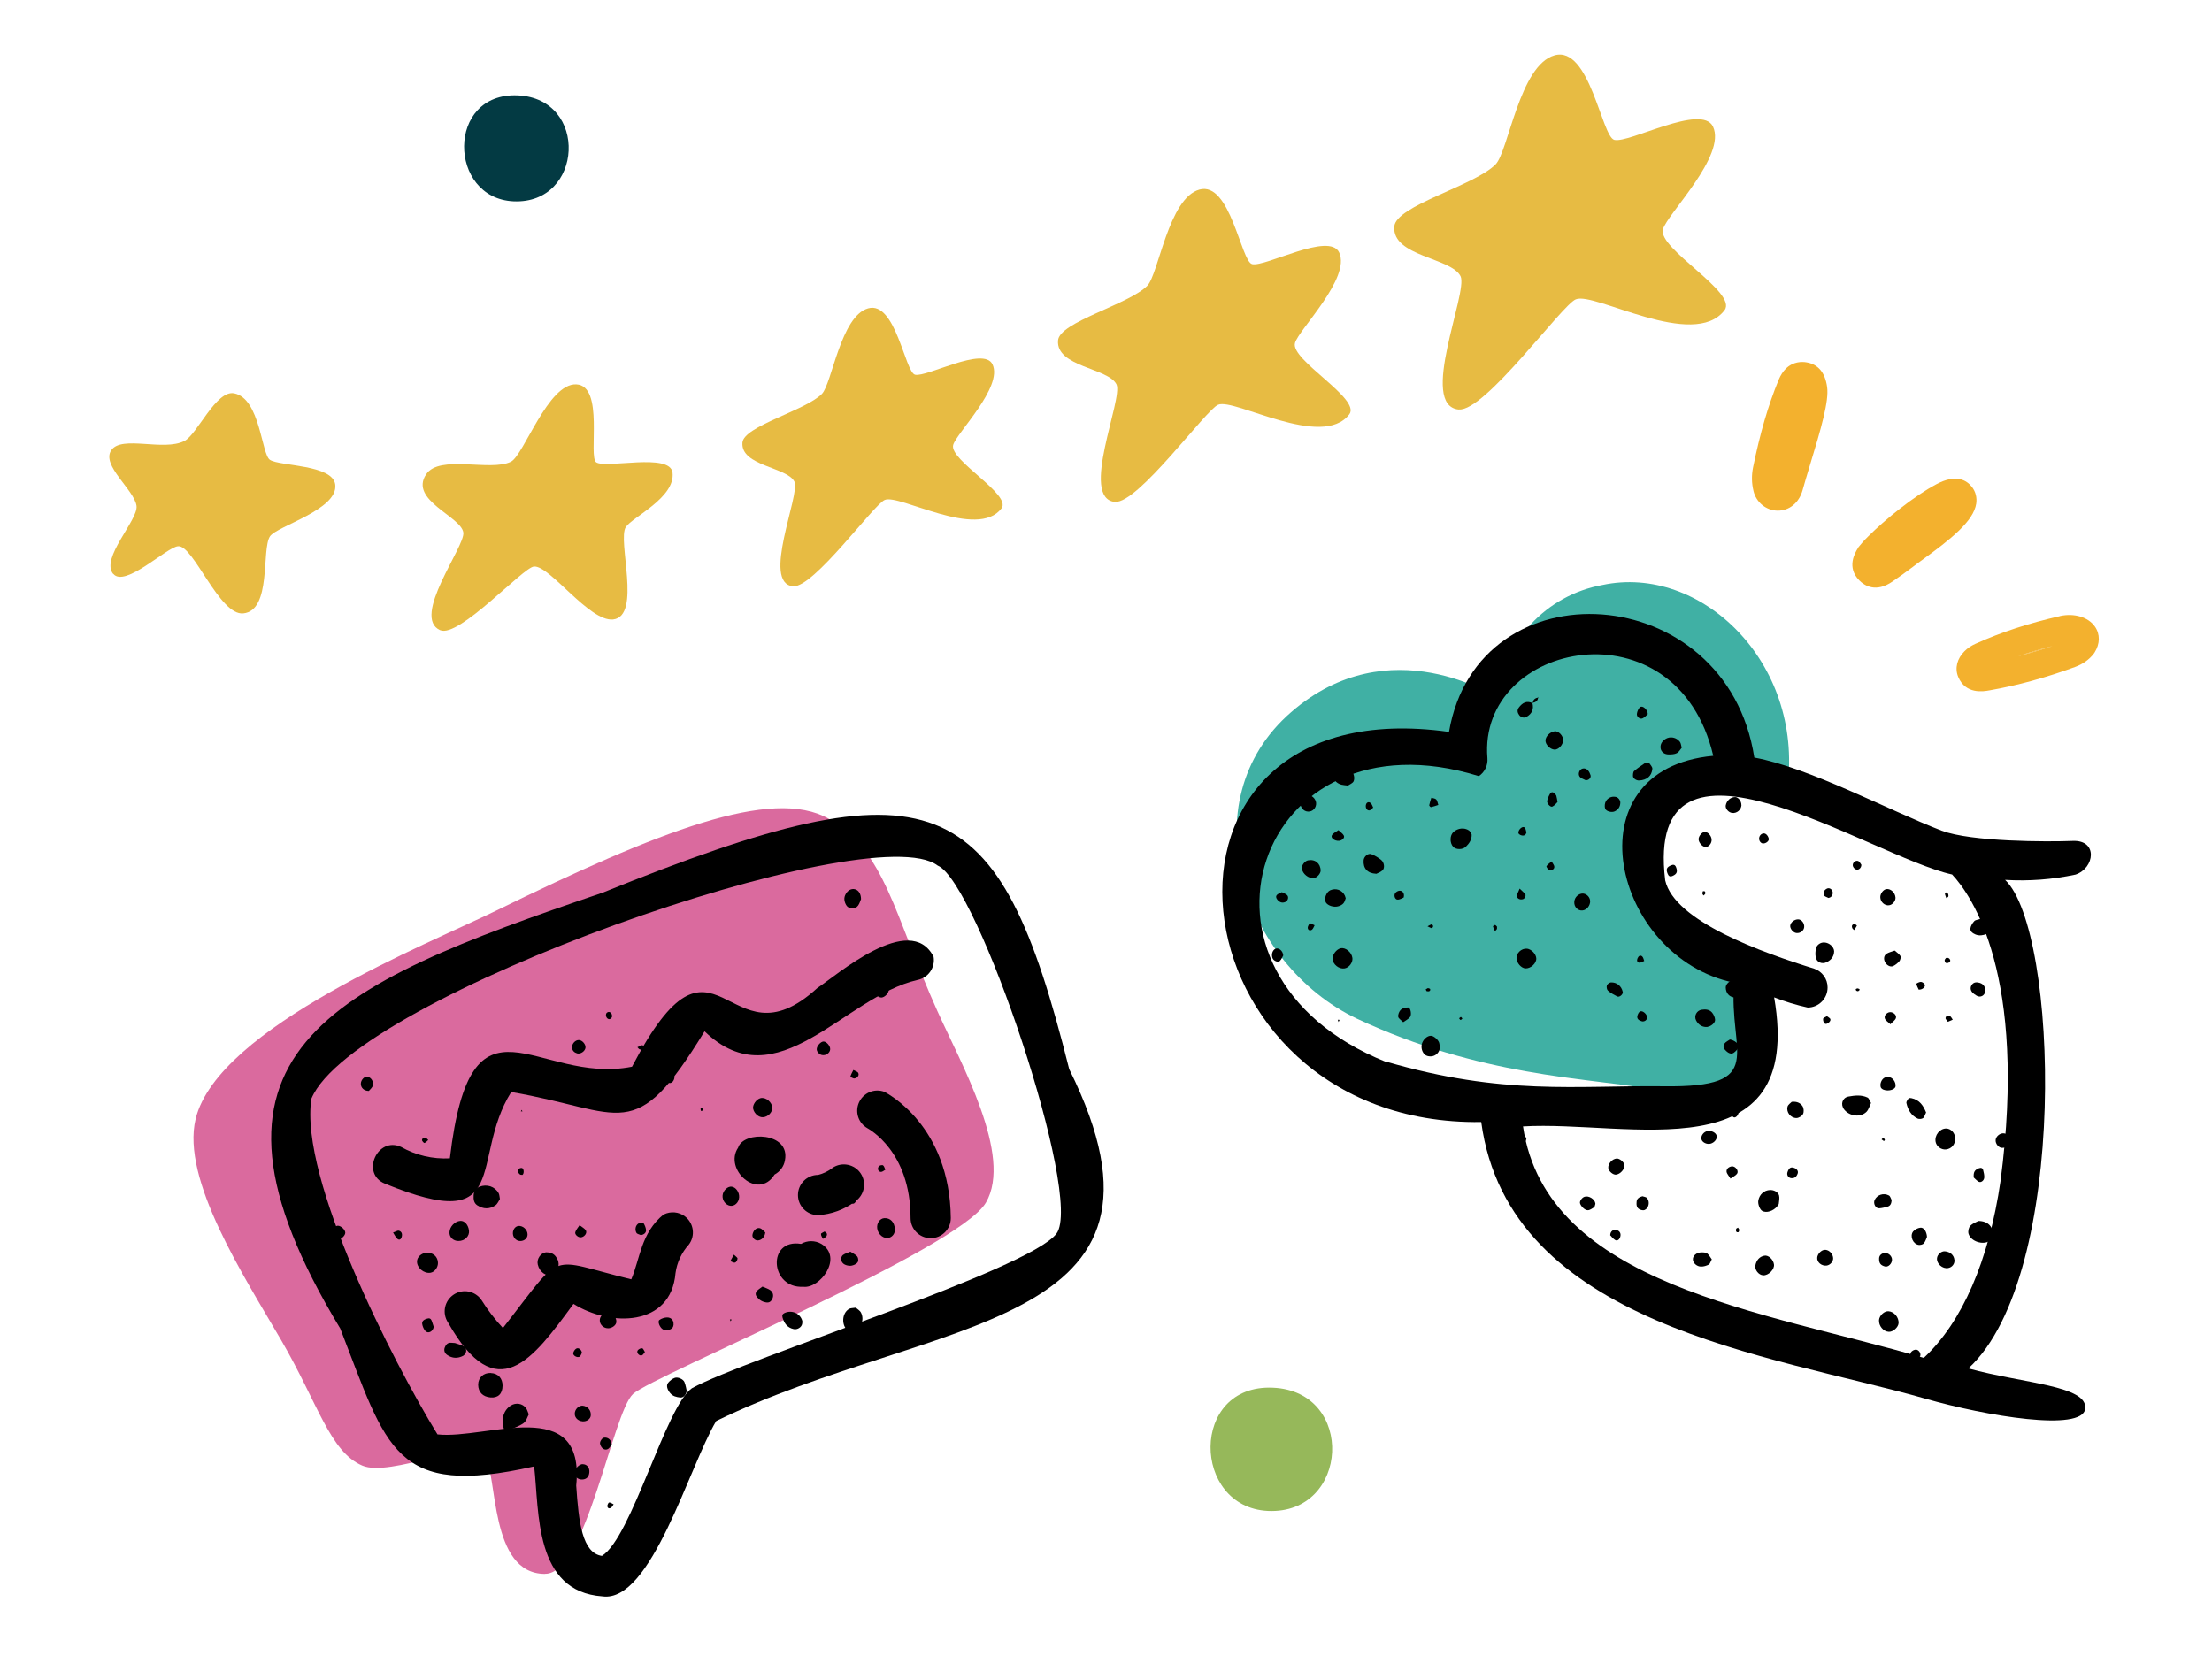 <svg width="243" height="182" viewBox="0 0 243 182" fill="none" xmlns="http://www.w3.org/2000/svg">
<g clip-path="url(#clip0_415_436)">
<path d="M180.35 95.45C179.15 87.87 185.67 86.02 191.43 85.79C193.09 85.87 194.74 86.1 196.36 86.48C198.13 72.73 186.81 61.97 176.03 64.28C169.86 65.4 165.16 70.45 164.48 76.68C164.48 76.68 152.66 68.83 141.83 78.26C130.54 88.06 136.51 105.96 149.06 111.93C162.6 118.29 174.42 118.43 180.87 119.6C187.32 120.77 191.29 120.45 192.32 115.05C192.69 113.03 193.12 109.49 193.52 105.41C189.83 103.43 181.2 100.75 180.35 95.45Z" fill="#40B0A4"/>
<path d="M216.25 150.35C227.36 140.11 226.12 102.19 220.27 96.68C222.87 96.84 225.47 96.64 228.01 96.1C230.12 95.39 230.49 92.29 227.71 92.4C224.93 92.51 216.55 92.51 213.29 91.27C207.39 89 198.85 84.38 192.72 83.24C189.69 63.62 162.37 61.87 159.18 80.42C122.8 75.33 128.26 123.78 162.72 123.29C165.75 145.64 194.62 148.86 211.49 153.68C218.21 155.61 228.75 157.35 229.07 154.8C229.39 152.25 222.27 152.02 216.26 150.37L216.25 150.35ZM152.25 116.68C128.03 106.95 138.07 77.7 162.46 85.28C163.11 84.84 163.47 84.08 163.4 83.3C162.32 70.44 184.22 66.01 188.21 83.05C172.26 84.52 177.17 105.27 190.51 107.98C189.82 115.64 194.39 119.52 182.77 119.36C173.11 119.25 165.16 120.41 152.26 116.65V116.69L152.25 116.68ZM211.33 149.2C193.86 144.06 169.88 141.26 167.31 123.77C178.81 123.08 198.28 129.09 194.9 109.59C196.1 110.06 197.33 110.43 198.59 110.71C199.8 110.7 200.78 109.71 200.77 108.49C200.77 107.56 200.17 106.74 199.3 106.44C193.58 104.67 183.94 101.23 182.93 96.73C180.56 77.24 205.45 94.11 214.45 96.09C216.58 98.36 222.74 107.11 219.77 129.76C218.49 138.57 215.53 145.3 211.34 149.2H211.33Z" fill="black"/>
<path d="M12.44 63.07C10.99 61.36 15.2 57.14 15 55.59C14.76 53.82 11.08 51.12 12.23 49.46C13.38 47.8 17.97 49.62 20.26 48.45C21.67 47.74 23.74 42.8 25.74 43.22C28.6 43.81 28.71 49.93 29.66 50.53C30.77 51.24 36.56 51.03 36.83 53.25C37.16 56 30.42 57.8 29.66 58.93C28.7 60.38 29.87 67.09 26.72 67.4C24.1 67.66 21.24 59.86 19.57 60.02C18.34 60.09 13.75 64.61 12.45 63.06L12.44 63.07Z" fill="#E7BB43"/>
<path d="M48.36 69.25C45.13 67.82 51.11 60.05 50.9 58.52C50.66 56.74 44.92 54.96 46.81 52.12C48.28 49.9 53.88 51.85 56.13 50.73C57.55 50.02 60.2 42.09 63.31 42.23C66.42 42.37 64.59 50.21 65.5 50.8C66.62 51.51 73.59 49.72 73.88 51.92C74.21 54.67 69.5 56.79 68.75 57.91C67.79 59.34 70.52 67.71 67.35 68.07C64.73 68.33 60.39 62.11 58.66 62.25C57.47 62.33 50.39 70.16 48.35 69.24L48.36 69.25Z" fill="#E7BB43"/>
<path d="M87.12 64.42C83.61 64.09 87.95 54.31 87.27 52.92C86.47 51.31 81.37 51.21 81.56 48.64C81.67 46.83 88.49 45.11 90.29 43.28C91.4 42.14 92.35 34.73 95.37 33.88C98.39 33.03 99.42 40.89 100.52 41.17C101.8 41.48 108.05 38 109.03 40.03C110.22 42.53 105.06 47.59 104.71 48.89C104.26 50.56 111.17 54.33 110.02 55.86C107.37 59.34 98.79 54.25 97.2 54.93C96.02 55.39 89.35 64.64 87.12 64.42Z" fill="#E7BB43"/>
<path d="M122.49 55.15C118.55 54.78 123.42 43.79 122.65 42.23C121.75 40.43 116.02 40.31 116.23 37.42C116.35 35.38 124.02 33.46 126.04 31.39C127.28 30.11 128.36 21.78 131.76 20.83C135.16 19.88 136.32 28.71 137.55 29.02C138.99 29.37 146.02 25.45 147.11 27.73C148.44 30.54 142.65 36.23 142.26 37.69C141.75 39.56 149.53 43.8 148.23 45.52C145.25 49.43 135.6 43.71 133.82 44.47C132.5 44.98 125 55.38 122.49 55.14V55.15Z" fill="#E7BB43"/>
<path d="M160.26 45C155.79 44.58 161.31 32.12 160.45 30.35C159.43 28.3 152.93 28.18 153.17 24.9C153.31 22.59 162 20.41 164.3 18.06C165.71 16.61 166.93 7.16 170.78 6.08C174.64 5 175.95 15.02 177.34 15.37C178.97 15.77 186.94 11.33 188.18 13.91C189.69 17.09 183.12 23.54 182.68 25.2C182.1 27.32 190.92 32.13 189.45 34.08C186.07 38.52 175.13 32.02 173.11 32.89C171.61 33.47 163.11 45.26 160.26 44.99V45Z" fill="#E7BB43"/>
<path d="M59.87 172.94C53.73 172.94 54.68 162 53.27 160C51.86 158 42.88 162.36 39.8 161.04C36.23 159.51 34.95 154.24 30.88 147.24C26.81 140.24 19.89 129.61 21.49 122.95C23.93 112.85 47.24 103.64 54.49 100.07C72.34 91.33 84.83 86.42 91.04 89.97C97.25 93.52 98.18 100.41 102.96 111.06C105.53 116.79 111.31 126.98 108.31 132.14C105.31 137.3 71.81 151.11 69.55 153.16C67.29 155.21 64.37 172.99 59.88 172.93L59.87 172.94Z" fill="#DA6A9E"/>
<path d="M58.68 161.13C59.25 166.14 58.68 174.89 66.19 175.41C71.54 176.14 75.7 161.13 78.68 156.14C102.42 144.54 131.81 146.4 117.46 117.48C109.7 86.52 102.93 83.23 66.17 98.1C36.05 108.33 19.02 115.64 37.38 145.98C42.54 159.24 43.27 164.61 58.67 161.13H58.68ZM34.21 120.72C38.87 109.46 95.71 89.54 103.01 95.11C107.35 96.89 119.07 131.55 116.06 135.55C113.05 139.55 81.85 149.29 76.01 152.54C73.14 154.52 69.37 168.99 66.12 170.96C63.96 170.64 63.57 167.27 63.3 163.23C64.32 153.11 53.43 158.2 48.06 157.61C43.19 149.69 32.85 129.47 34.21 120.72Z" fill="black"/>
<path d="M56.16 119.99C68.56 122.11 69.62 126.04 77.4 113.32C85.4 121.03 92.69 109.54 100.78 107.68C101.97 107.45 102.76 106.32 102.56 105.13C99.99 100.08 91.85 107.22 89.78 108.57C79.77 117.73 78.77 99.31 69.43 117.21C58.9 119.3 51.76 107.48 49.42 127.28C47.55 127.38 45.7 126.95 44.07 126.03C41.46 124.82 39.59 128.97 42.29 130.06C56.42 135.86 51.53 127.4 56.16 119.99Z" fill="black"/>
<path d="M97.21 119.99C96.08 119.53 94.79 120.08 94.33 121.22C93.92 122.24 94.32 123.4 95.26 123.95C95.44 124.06 100.03 126.5 100.03 133.84C100.03 135.06 101.02 136.05 102.24 136.05C103.46 136.05 104.45 135.06 104.45 133.84C104.34 123.63 97.42 120.13 97.2 119.99H97.21Z" fill="black"/>
<path d="M72.92 133.43C70.4 135.45 70.3 138.39 69.35 140.57C59.96 138.3 62.1 137.16 55.25 145.92C54.37 144.98 53.59 143.96 52.91 142.87C52.23 141.85 50.86 141.57 49.84 142.25C48.82 142.93 48.54 144.3 49.22 145.32C54.57 154.78 58.5 149.41 63 143.27C67.02 145.79 73.71 145.82 74.21 139.88C74.37 138.72 74.88 137.63 75.67 136.76C76.41 135.79 76.22 134.4 75.25 133.66C74.58 133.15 73.68 133.07 72.93 133.44L72.92 133.43Z" fill="black"/>
<path d="M86.23 127.49C86.84 124.38 81.66 124.24 81.09 126.1C79.47 128.51 83.3 131.95 85.09 129.06C85.69 128.74 86.12 128.16 86.23 127.49Z" fill="black"/>
<path d="M90.23 136.68C89.54 136.28 88.69 136.28 88 136.68C84.25 136.06 84.57 141.59 88.23 141.39C90.07 141.64 92.67 138.18 90.23 136.68Z" fill="black"/>
<path d="M91.46 128.33C90.99 128.69 90.45 128.96 89.87 129.1C88.65 129.1 87.66 130.09 87.66 131.31C87.66 132.53 88.65 133.52 89.87 133.52C91.34 133.43 92.76 132.91 93.94 132.02C94.96 131.33 95.23 129.95 94.55 128.93C93.86 127.91 92.48 127.64 91.46 128.32V128.33Z" fill="black"/>
<path d="M221.71 72.11C222.9 71.69 224.15 71.33 225.47 70.99C224.21 71.41 222.95 71.78 221.71 72.11Z" fill="#F3B12E"/>
<path d="M205.26 58.91C207.05 57.12 210.22 54.53 212.73 53.2C214.89 52.05 216.05 52.75 216.65 53.53C217.04 54.05 217.19 54.67 217.1 55.33C216.81 57.29 214.24 59.29 211.17 61.52C210.81 61.78 210.49 62.01 210.24 62.21C209.48 62.79 208.69 63.35 207.91 63.89C206.08 65.16 204.83 64.36 204.25 63.77C202.84 62.34 203.77 60.77 204.08 60.26C204.11 60.2 204.14 60.16 204.17 60.11C204.42 59.79 204.79 59.37 205.26 58.91Z" fill="#F3B12E"/>
<path d="M226.3 67.7C222.86 68.48 219.83 69.47 217.02 70.74C216.53 70.96 216.12 71.24 215.8 71.57C215 72.37 214.72 73.42 215.12 74.38C215.94 76.32 217.89 75.98 218.55 75.86C221.64 75.32 224.79 74.45 227.95 73.29C228.8 72.98 229.51 72.48 230.01 71.83C230.05 71.78 230.07 71.74 230.1 71.7C230.71 70.74 230.72 69.67 230.13 68.84C229.4 67.8 227.86 67.35 226.3 67.69V67.7ZM221.71 72.11C222.9 71.69 224.15 71.33 225.47 70.99C224.21 71.41 222.95 71.78 221.71 72.11Z" fill="#F3B12E"/>
<path d="M192.63 53.94C192.42 53.08 192.41 52.22 192.58 51.37C193.35 47.6 194.24 44.53 195.39 41.74C195.61 41.21 195.88 40.81 196.17 40.52C196.99 39.7 197.97 39.73 198.44 39.81C199.74 40.02 200.5 40.94 200.72 42.53C200.93 44.06 200.09 46.99 198.78 51.28C198.49 52.25 198.22 53.14 198.02 53.87C197.63 55.25 196.55 56.13 195.27 56.11C194.02 56.09 192.93 55.2 192.63 53.95V53.94Z" fill="#F3B12E"/>
<path d="M139.83 152.48C130.68 152.08 130.91 165.62 139.29 166.02C148.25 166.43 148.95 152.87 139.83 152.48Z" fill="#96B85A"/>
<path d="M56.87 10.48C49 10.14 49.2 21.78 56.41 22.12C64.11 22.47 64.71 10.81 56.87 10.48Z" fill="#033A43"/>
<path d="M58.09 155.41C57.93 155.7 57.81 156.17 57.51 156.38C57.01 156.73 56.4 156.93 55.83 157.17C55.59 157.27 55.4 157.16 55.33 156.93C55.02 155.93 55.34 154.93 56.12 154.44C56.67 154.09 57.41 154.2 57.79 154.73C57.91 154.89 57.96 155.1 58.09 155.41Z" fill="black"/>
<path d="M54.92 131.75C54.78 131.96 54.66 132.28 54.43 132.44C53.78 132.89 53.09 132.87 52.43 132.44C52.04 132.18 52.01 131.76 52.03 131.35C52.05 130.92 52.24 130.57 52.67 130.4C53.49 130.08 54.37 130.37 54.78 131.11C54.87 131.28 54.87 131.5 54.92 131.75Z" fill="black"/>
<path d="M53.92 150.87C54.72 150.9 55.22 151.45 55.21 152.27C55.2 153.16 54.7 153.63 53.87 153.55C53.03 153.47 52.54 152.96 52.53 152.16C52.53 151.37 53.11 150.83 53.92 150.86V150.87Z" fill="black"/>
<path d="M205.55 121.18C205.4 121.47 205.3 121.9 205.04 122.17C204.38 122.82 203.18 122.66 202.59 121.91C202.15 121.34 202.4 120.61 203.06 120.49C203.77 120.36 204.49 120.28 205.16 120.6C205.31 120.67 205.37 120.91 205.54 121.19L205.55 121.18Z" fill="black"/>
<path d="M217.32 134.16C218.44 134.15 219.05 134.88 218.88 135.83C218.85 136.02 218.73 136.24 218.58 136.34C217.85 136.85 216.49 136.41 216.25 135.55C216.18 135.29 216.27 134.87 216.45 134.69C216.72 134.41 217.14 134.27 217.34 134.16H217.32Z" fill="black"/>
<path d="M194.44 130.76C194.86 130.74 195.33 130.97 195.44 131.36C195.51 131.64 195.44 131.96 195.41 132.26C195.4 132.35 195.32 132.45 195.25 132.53C194.82 133.08 194.03 133.32 193.58 133.05C193.32 132.9 193.09 132.28 193.16 131.92C193.28 131.25 193.78 130.79 194.44 130.76Z" fill="black"/>
<path d="M75.44 152.82C75.38 153.33 75.02 153.59 74.73 153.56C74.31 153.51 73.92 153.43 73.62 153.07C73.3 152.69 73.16 152.23 73.4 151.94C73.59 151.71 73.85 151.5 74.12 151.4C74.46 151.27 75.06 151.54 75.19 151.86C75.34 152.24 75.4 152.65 75.44 152.82Z" fill="black"/>
<path d="M181.9 91.98C181.81 92.72 181.15 93.36 180.4 93.33C180.15 93.33 179.8 93.07 179.68 92.83C179.27 91.99 179.76 91.07 180.65 90.88C181.26 90.74 181.97 91.37 181.89 91.98H181.9Z" fill="black"/>
<path d="M59.98 137.6C60.4 137.6 60.78 137.7 61.05 138.06C61.46 138.6 61.48 139.16 61.08 139.74C60.97 139.89 60.78 140.02 60.6 140.09C60 140.3 59.26 139.74 59.08 138.96C58.93 138.35 59.38 137.68 59.98 137.6Z" fill="black"/>
<path d="M94 143.68C94.17 143.83 94.47 143.99 94.59 144.24C94.98 145.02 94.6 145.95 93.76 146.32C93.6 146.39 93.32 146.36 93.18 146.25C92.4 145.66 92.47 144.28 93.28 143.82C93.45 143.72 93.68 143.74 93.99 143.69L94 143.68Z" fill="black"/>
<path d="M50.35 136.36C49.78 136.36 49.35 135.93 49.38 135.39C49.41 134.77 49.97 134.19 50.57 134.15C51.03 134.12 51.43 134.56 51.52 135.2C51.6 135.83 51.06 136.37 50.36 136.36H50.35Z" fill="black"/>
<path d="M193.69 140.13C193.19 140.1 192.74 139.52 192.84 139.03C192.95 138.45 193.33 138.05 193.84 137.97C194.28 137.9 194.8 138.38 194.88 138.93C194.96 139.48 194.28 140.16 193.7 140.13H193.69Z" fill="black"/>
<path d="M168.76 105.47C168.64 106.07 167.9 106.55 167.39 106.37C166.93 106.21 166.55 105.63 166.6 105.17C166.67 104.54 167.38 104.08 167.95 104.29C168.46 104.48 168.84 105.04 168.76 105.47Z" fill="black"/>
<path d="M146.39 105.36C146.36 104.9 146.81 104.31 147.27 104.2C147.81 104.07 148.49 104.63 148.57 105.27C148.63 105.76 148.2 106.33 147.71 106.41C147.1 106.51 146.43 105.98 146.39 105.37V105.36Z" fill="black"/>
<path d="M184.75 82.16C184.59 82.35 184.44 82.64 184.2 82.76C183.95 82.89 183.61 82.9 183.31 82.9C182.83 82.9 182.49 82.61 182.43 82.24C182.36 81.78 182.59 81.45 182.93 81.22C183.45 80.87 184.17 81.01 184.55 81.52C184.66 81.67 184.67 81.89 184.74 82.15L184.75 82.16Z" fill="black"/>
<path d="M161.67 91.73C161.68 92.29 161.39 92.69 161.02 93.05C160.65 93.39 159.94 93.37 159.64 93.05C159.24 92.61 159.26 91.77 159.69 91.4C160.17 90.99 160.86 90.91 161.37 91.25C161.52 91.35 161.58 91.57 161.68 91.73H161.67Z" fill="black"/>
<path d="M84.84 121.73C84.84 122.23 84.39 122.7 83.85 122.76C83.38 122.81 82.86 122.38 82.74 121.84C82.64 121.41 83.09 120.77 83.56 120.66C84.13 120.53 84.83 121.11 84.84 121.73Z" fill="black"/>
<path d="M214.79 125C214.84 125.69 214.42 126.23 213.78 126.3C213.27 126.36 212.74 125.98 212.64 125.48C212.49 124.75 213.1 123.99 213.81 124C214.3 124.01 214.74 124.46 214.78 125H214.79Z" fill="black"/>
<path d="M48.11 138.71C48.15 139.24 47.75 139.78 47.28 139.85C46.55 139.95 45.79 139.3 45.81 138.6C45.82 138.12 46.29 137.69 46.85 137.65C47.53 137.6 48.07 138.05 48.11 138.71Z" fill="black"/>
<path d="M83.11 127.43C83.66 127.44 84.13 127.79 84.25 128.32C84.32 128.63 84.27 128.93 84.01 129.17C83.67 129.47 83.28 129.54 82.86 129.35C82.38 129.13 82.06 128.55 82.18 128.09C82.28 127.71 82.69 127.42 83.12 127.43H83.11Z" fill="black"/>
<path d="M147.84 98.69C147.76 98.88 147.72 99.1 147.59 99.25C147.46 99.4 147.26 99.51 147.06 99.57C146.56 99.74 145.87 99.52 145.65 99.16C145.42 98.77 145.7 98.01 146.14 97.82C146.76 97.55 147.43 97.79 147.73 98.39C147.78 98.48 147.79 98.59 147.83 98.69H147.84Z" fill="black"/>
<path d="M201.49 104.54C201.47 105.09 201.18 105.48 200.66 105.73C200.14 105.98 199.55 105.73 199.46 105.15C199.41 104.85 199.43 104.53 199.49 104.23C199.58 103.81 200.01 103.53 200.42 103.56C200.97 103.59 201.48 104.05 201.49 104.54Z" fill="black"/>
<path d="M151.18 96.01C150.21 95.96 149.74 95.41 149.8 94.54C149.83 94.11 150.3 93.71 150.66 93.86C151.04 94.01 151.41 94.23 151.73 94.49C152.07 94.77 152.15 95.38 151.88 95.63C151.67 95.83 151.36 95.93 151.18 96.02V96.01Z" fill="black"/>
<path d="M217.44 101C217.93 100.92 218.26 101.17 218.52 101.52C218.76 101.84 218.59 102.48 218.25 102.62C217.85 102.78 217.43 102.85 217.02 102.68C216.72 102.55 216.41 102.35 216.46 102.01C216.5 101.73 216.68 101.44 216.88 101.22C217 101.08 217.26 101.07 217.44 101Z" fill="black"/>
<path d="M148.08 86.32C147.77 86.28 147.56 86.27 147.36 86.22C146.75 86.05 146.41 85.6 146.51 85.1C146.64 84.45 147.28 84.1 147.96 84.3C148.5 84.46 148.93 85.24 148.71 85.83C148.62 86.06 148.26 86.19 148.08 86.32Z" fill="black"/>
<path d="M143.01 95.45C142.96 95.12 143.32 94.62 143.67 94.54C144.45 94.37 145.07 94.86 145.08 95.66C145.08 96 144.66 96.46 144.32 96.49C143.74 96.54 143.1 96.02 143.02 95.45H143.01Z" fill="black"/>
<path d="M88.12 145.46C88.06 145.84 87.59 146.13 87.19 146.04C86.5 145.89 86.16 145.42 85.97 144.79C85.9 144.54 85.95 144.38 86.19 144.27C87 143.9 87.93 144.32 88.14 145.16C88.16 145.25 88.13 145.36 88.12 145.47V145.46Z" fill="black"/>
<path d="M208.57 145.38C208.54 145.84 207.97 146.36 207.5 146.34C206.9 146.32 206.37 145.68 206.42 145.04C206.47 144.54 207 144.04 207.47 144.08C208.08 144.13 208.6 144.74 208.57 145.38Z" fill="black"/>
<path d="M81.2 131.55C81.17 132.13 80.7 132.57 80.21 132.49C79.71 132.41 79.33 131.89 79.38 131.35C79.43 130.82 79.94 130.33 80.38 130.39C80.84 130.45 81.23 131 81.2 131.55Z" fill="black"/>
<path d="M49.97 147.57C50.25 147.67 50.67 147.77 51.03 147.96C51.16 148.02 51.24 148.32 51.21 148.49C51.19 148.66 51.04 148.88 50.89 148.97C50.29 149.29 49.68 149.27 49.12 148.88C48.86 148.7 48.73 148.39 48.86 148.06C48.98 147.76 49.16 147.52 49.54 147.54C49.64 147.54 49.75 147.56 49.97 147.57Z" fill="black"/>
<path d="M157.21 113.81C157.52 113.83 158 114.25 158.1 114.58C158.22 115 158.21 115.41 157.92 115.73C157.63 116.05 157.23 116.15 156.8 116.03C156.36 115.91 156.08 115.32 156.18 114.78C156.28 114.26 156.79 113.78 157.22 113.81H157.21Z" fill="black"/>
<path d="M187.57 112.84C187.06 112.9 186.57 112.62 186.32 112.12C186.07 111.63 186.39 111.03 186.93 110.95C187.36 110.88 187.78 110.92 188.07 111.25C188.25 111.46 188.39 111.77 188.41 112.04C188.44 112.39 187.96 112.78 187.57 112.83V112.84Z" fill="black"/>
<path d="M211.59 122.24C211.44 122.54 211.39 122.78 211.24 122.87C211.1 122.96 210.82 122.98 210.66 122.91C209.95 122.57 209.59 121.94 209.43 121.2C209.4 121.05 209.55 120.85 209.66 120.7C209.7 120.64 209.86 120.64 209.96 120.66C210.89 120.84 211.3 121.52 211.59 122.24Z" fill="black"/>
<path d="M98.31 135.05C98.34 135.49 98.08 135.88 97.68 136C97.11 136.17 96.47 135.67 96.37 135C96.28 134.42 96.65 133.88 97.15 133.85C97.81 133.82 98.25 134.27 98.31 135.05Z" fill="black"/>
<path d="M191.48 108.61C191.48 109.18 190.99 109.67 190.49 109.6C189.94 109.52 189.59 109.1 189.58 108.5C189.58 108.15 189.99 107.75 190.41 107.69C190.94 107.62 191.48 108.08 191.48 108.61Z" fill="black"/>
<path d="M208.13 104.44C208.35 104.64 208.62 104.8 208.76 105.03C208.84 105.16 208.77 105.46 208.67 105.6C208.49 105.82 208.24 106.02 207.98 106.15C207.65 106.31 207.18 106.03 207.03 105.6C206.92 105.29 206.98 104.97 207.26 104.79C207.51 104.64 207.81 104.57 208.14 104.45L208.13 104.44Z" fill="black"/>
<path d="M173.67 100.04C173.16 99.97 172.84 99.46 172.97 98.92C173.09 98.41 173.65 98.06 174.09 98.22C174.48 98.36 174.73 98.75 174.68 99.15C174.61 99.69 174.14 100.1 173.67 100.04Z" fill="black"/>
<path d="M94.59 98.79C94.52 98.95 94.44 99.26 94.27 99.5C93.95 99.96 93.22 99.92 92.95 99.44C92.74 99.06 92.67 98.66 92.9 98.25C93.13 97.83 93.52 97.61 93.92 97.71C94.31 97.81 94.58 98.19 94.59 98.79Z" fill="black"/>
<path d="M100.65 124.4C101.04 124.4 101.47 124.75 101.54 125.15C101.62 125.67 101.17 126.19 100.64 126.18C100.24 126.18 99.8 125.81 99.74 125.44C99.66 124.93 100.11 124.41 100.65 124.41V124.4Z" fill="black"/>
<path d="M211.69 135.91C211.61 136.08 211.53 136.39 211.34 136.62C211.24 136.75 210.96 136.81 210.78 136.79C210.15 136.71 209.77 135.82 210.17 135.31C210.34 135.1 210.67 134.94 210.95 134.9C211.32 134.84 211.65 135.29 211.69 135.91Z" fill="black"/>
<path d="M81.79 111.91C81.8 112.28 81.4 112.73 81.01 112.77C80.49 112.83 79.95 112.39 79.93 111.88C79.91 111.51 80.32 111.06 80.7 111.03C81.25 110.99 81.79 111.42 81.79 111.91Z" fill="black"/>
<path d="M60.52 159.38C60.13 159.35 59.74 158.97 59.71 158.59C59.67 157.88 60.19 157.38 60.84 157.51C61.19 157.58 61.53 158.04 61.52 158.41C61.5 158.9 60.99 159.4 60.52 159.37V159.38Z" fill="black"/>
<path d="M170.77 80.35C171.22 80.3 171.74 80.85 171.72 81.35C171.7 81.86 171.2 82.39 170.77 82.37C170.29 82.34 169.77 81.82 169.78 81.37C169.78 80.92 170.29 80.41 170.78 80.36L170.77 80.35Z" fill="black"/>
<path d="M181.15 83.81C181.27 84.01 181.54 84.26 181.52 84.48C181.44 85.29 180.92 85.71 180.07 85.76C179.77 85.78 179.39 85.53 179.39 85.27C179.39 85.08 179.4 84.82 179.52 84.72C179.9 84.39 180.33 84.11 180.75 83.82C180.82 83.77 180.95 83.82 181.15 83.82V83.81Z" fill="black"/>
<path d="M176.68 128.35C176.63 127.88 177.1 127.34 177.59 127.3C177.92 127.27 178.41 127.68 178.45 128.02C178.49 128.46 178.02 129.01 177.53 129.07C177.21 129.11 176.71 128.69 176.68 128.35Z" fill="black"/>
<path d="M196.83 121.07C197.43 121 197.8 121.22 198.02 121.55C198.16 121.77 198.19 122.18 198.07 122.41C197.96 122.63 197.6 122.85 197.35 122.85C196.71 122.85 196.21 122.21 196.37 121.6C196.43 121.37 196.72 121.19 196.83 121.07Z" fill="black"/>
<path d="M64.01 156.18C63.43 156.14 63.04 155.68 63.16 155.16C63.26 154.73 63.65 154.42 64.04 154.46C64.57 154.52 64.95 154.99 64.9 155.53C64.87 155.92 64.46 156.21 64.01 156.18Z" fill="black"/>
<path d="M93.41 137.53C93.68 137.7 93.95 137.83 94.15 138.03C94.26 138.15 94.31 138.41 94.27 138.58C94.21 138.87 93.64 139.13 93.27 139.08C92.79 139.02 92.47 138.82 92.41 138.41C92.38 138.25 92.47 137.99 92.6 137.9C92.83 137.73 93.12 137.66 93.42 137.53H93.41Z" fill="black"/>
<path d="M188.05 138.38C187.91 138.62 187.86 138.87 187.72 138.95C187.46 139.08 187.16 139.18 186.87 139.17C186.42 139.17 186.04 138.82 185.98 138.47C185.9 138 186.37 137.59 186.98 137.61C187.18 137.61 187.43 137.63 187.56 137.74C187.77 137.91 187.9 138.18 188.05 138.38Z" fill="black"/>
<path d="M66.79 144.2C67.31 144.25 67.74 144.75 67.71 145.26C67.69 145.61 67.24 145.95 66.8 145.95C66.24 145.95 65.8 145.45 65.9 144.93C65.98 144.53 66.42 144.16 66.78 144.2H66.79Z" fill="black"/>
<path d="M83.76 141.37C84.1 141.52 84.4 141.61 84.64 141.78C84.99 142.04 85.02 142.51 84.75 142.88C84.52 143.2 84.21 143.14 83.91 143.05C83.72 142.99 83.52 142.88 83.37 142.74C83.14 142.53 82.89 142.25 83.09 141.94C83.23 141.71 83.51 141.57 83.75 141.38L83.76 141.37Z" fill="black"/>
<path d="M57.94 135.79C57.86 136.18 57.44 136.43 57 136.35C56.5 136.25 56.2 135.67 56.41 135.16C56.53 134.86 56.79 134.67 57.12 134.71C57.65 134.78 58.04 135.32 57.94 135.8V135.79Z" fill="black"/>
<path d="M214.71 138.43C214.75 138.86 214.46 139.25 214.02 139.33C213.4 139.45 212.73 138.86 212.79 138.25C212.83 137.84 213.25 137.47 213.64 137.49C214.23 137.53 214.65 137.91 214.7 138.43H214.71Z" fill="black"/>
<path d="M207.53 99.47C207.04 99.54 206.56 99.1 206.56 98.57C206.56 98.18 206.9 97.73 207.25 97.69C207.71 97.64 208.19 98.08 208.23 98.62C208.26 98.98 207.91 99.43 207.52 99.47H207.53Z" fill="black"/>
<path d="M187.27 105.61C186.93 105.58 186.53 105.14 186.49 104.78C186.44 104.29 186.99 103.85 187.5 103.96C187.92 104.05 188.13 104.4 188.07 104.87C188.02 105.27 187.62 105.63 187.26 105.6L187.27 105.61Z" fill="black"/>
<path d="M137.83 94.41C138.22 94.42 138.6 94.82 138.58 95.2C138.56 95.58 138.17 96.02 137.84 96.02C137.29 96.02 136.79 95.65 136.74 95.19C136.7 94.77 137.22 94.39 137.82 94.41H137.83Z" fill="black"/>
<path d="M218.08 108.95C218.03 109.4 217.55 109.65 217.15 109.41C216.97 109.3 216.79 109.18 216.66 109.03C216.44 108.77 216.43 108.46 216.63 108.19C216.85 107.89 217.18 107.91 217.49 108C217.94 108.14 218.14 108.51 218.09 108.96L218.08 108.95Z" fill="black"/>
<path d="M178.27 108.98C178.33 109.24 177.91 109.62 177.66 109.49C177.3 109.31 176.94 109.11 176.64 108.85C176.52 108.75 176.47 108.46 176.52 108.29C176.57 108.14 176.8 107.96 176.95 107.95C177.6 107.91 178.13 108.35 178.26 108.97L178.27 108.98Z" fill="black"/>
<path d="M97.63 108.81C97.61 109.16 97.18 109.59 96.84 109.61C96.5 109.62 96.04 109.21 96.02 108.86C95.99 108.34 96.45 107.88 96.95 107.94C97.3 107.98 97.65 108.44 97.63 108.81Z" fill="black"/>
<path d="M63.95 160.88C64.05 160.89 64.16 160.89 64.25 160.92C64.63 161.05 64.82 161.45 64.72 161.93C64.66 162.25 64.47 162.48 64.13 162.55C63.67 162.64 63.24 162.41 63.16 162.03C63.06 161.54 63.43 160.99 63.94 160.88H63.95Z" fill="black"/>
<path d="M188.01 85.38C188.05 85.85 187.6 86.4 187.11 86.48C186.78 86.53 186.28 86.14 186.21 85.79C186.08 85.15 186.6 84.52 187.22 84.56C187.6 84.59 187.97 84.98 188.01 85.38Z" fill="black"/>
<path d="M144.58 88.39C144.52 88.94 144.02 89.29 143.51 89.15C143.05 89.03 142.76 88.5 142.84 87.96C142.9 87.56 143.32 87.26 143.72 87.34C144.25 87.43 144.64 87.91 144.58 88.4V88.39Z" fill="black"/>
<path d="M177.48 87.56C177.75 87.59 178.01 87.92 178 88.2C177.99 88.64 177.78 88.96 177.39 89.15C177.07 89.31 176.44 89.17 176.33 88.84C176.25 88.6 176.29 88.23 176.43 88.01C176.65 87.67 177.03 87.48 177.48 87.56Z" fill="black"/>
<path d="M191.31 88.45C191.29 88.97 190.82 89.39 190.29 89.33C189.88 89.28 189.52 88.85 189.58 88.5C189.68 87.96 190.12 87.58 190.62 87.58C190.96 87.58 191.31 88.05 191.3 88.45H191.31Z" fill="black"/>
<path d="M187.31 91.41C187.66 91.44 188 91.84 188.03 92.25C188.06 92.67 187.69 93.1 187.34 93.07C187.01 93.04 186.62 92.6 186.6 92.24C186.58 91.87 186.99 91.39 187.31 91.41Z" fill="black"/>
<path d="M221.03 125.25C221.06 125.69 220.51 126.13 219.95 126.13C219.57 126.13 219.2 125.68 219.23 125.27C219.26 124.87 219.7 124.5 220.11 124.53C220.54 124.56 221.02 124.94 221.04 125.25H221.03Z" fill="black"/>
<path d="M63.58 114.28C63.96 114.28 64.36 114.75 64.32 115.12C64.28 115.5 63.79 115.85 63.41 115.75C63.09 115.66 62.86 115.45 62.84 115.1C62.82 114.68 63.2 114.27 63.59 114.28H63.58Z" fill="black"/>
<path d="M91.2 115.3C91.17 115.7 90.74 116.01 90.31 115.93C90.01 115.88 89.72 115.57 89.72 115.29C89.72 114.94 90.15 114.45 90.47 114.44C90.79 114.44 91.22 114.93 91.2 115.29V115.3Z" fill="black"/>
<path d="M54.36 118.48C54.31 119.11 53.69 119.57 53.09 119.41C52.85 119.35 52.61 118.94 52.66 118.69C52.79 118.08 53.45 117.74 54.07 118.01C54.21 118.07 54.27 118.31 54.36 118.47V118.48Z" fill="black"/>
<path d="M206.57 119.2C206.62 118.73 206.88 118.4 207.26 118.34C207.73 118.26 208.18 118.66 208.24 119.21C208.24 119.31 208.24 119.43 208.18 119.5C207.87 119.93 206.84 119.92 206.62 119.49C206.58 119.41 206.59 119.29 206.57 119.19V119.2Z" fill="black"/>
<path d="M37.11 134.68C37.46 134.68 37.93 135.12 37.93 135.45C37.93 135.78 37.44 136.22 37.11 136.21C36.78 136.2 36.28 135.73 36.28 135.44C36.28 135.15 36.8 134.69 37.12 134.68H37.11Z" fill="black"/>
<path d="M201.38 138.23C201.41 138.61 201.05 139.02 200.65 139.06C200.11 139.12 199.6 138.7 199.63 138.21C199.65 137.83 200 137.42 200.37 137.34C200.83 137.25 201.34 137.69 201.38 138.22V138.23Z" fill="black"/>
<path d="M198.2 101.88C198.16 102.27 197.77 102.57 197.34 102.52C196.98 102.48 196.61 102.02 196.67 101.68C196.73 101.32 197.15 101.01 197.55 101.02C197.92 101.03 198.24 101.46 198.2 101.87V101.88Z" fill="black"/>
<path d="M154.14 112.31C153.92 112.09 153.62 111.91 153.6 111.71C153.57 111.46 153.71 111.11 153.9 110.94C154.09 110.77 154.43 110.69 154.71 110.7C154.95 110.7 155.11 111.49 154.9 111.76C154.73 111.97 154.46 112.1 154.15 112.32L154.14 112.31Z" fill="black"/>
<path d="M207.81 131.86C207.78 132.18 207.72 132.49 207.35 132.59C207.05 132.67 206.75 132.75 206.44 132.77C206.04 132.8 205.76 132.24 205.94 131.85C206.21 131.29 206.91 131.04 207.51 131.36C207.66 131.44 207.71 131.69 207.8 131.85L207.81 131.86Z" fill="black"/>
<path d="M175.17 132.63C174.97 132.73 174.72 132.96 174.45 132.98C174.11 133.01 173.64 132.52 173.57 132.2C173.52 131.97 173.79 131.59 174.07 131.5C174.53 131.35 175.19 131.75 175.26 132.23C175.27 132.33 175.21 132.43 175.16 132.63H175.17Z" fill="black"/>
<path d="M74 145.54C73.97 145.64 73.97 145.75 73.91 145.84C73.71 146.15 73.14 146.27 72.82 146.07C72.48 145.87 72.21 145.2 72.44 145.04C72.67 144.87 72.99 144.77 73.27 144.76C73.75 144.75 74.03 145.1 73.99 145.54H74Z" fill="black"/>
<path d="M147.03 91.21C147.26 91.44 147.52 91.59 147.63 91.82C147.75 92.07 147.43 92.36 147.09 92.39C146.59 92.42 146.13 92.05 146.33 91.75C146.47 91.54 146.75 91.42 147.03 91.22V91.21Z" fill="black"/>
<path d="M190.03 114.22C190.52 114.28 191.06 114.71 190.99 115C190.93 115.26 190.69 115.52 190.46 115.68C190.17 115.88 189.86 115.7 189.63 115.49C189.39 115.28 189.22 114.97 189.43 114.68C189.59 114.46 189.88 114.34 190.04 114.22H190.03Z" fill="black"/>
<path d="M73.76 112.2C73.42 112.14 73.2 111.85 73.26 111.55C73.36 111.09 73.67 110.87 74.15 110.94C74.48 110.99 74.71 111.28 74.64 111.58C74.53 112.06 74.22 112.28 73.75 112.2H73.76Z" fill="black"/>
<path d="M140.98 104.97C140.89 105.12 140.79 105.41 140.59 105.6C140.41 105.78 139.95 105.59 139.82 105.34C139.63 104.95 139.76 104.44 140.09 104.26C140.42 104.09 140.92 104.42 140.97 104.97H140.98Z" fill="black"/>
<path d="M207.68 112.55C207.42 112.3 207.13 112.14 207.06 111.91C206.97 111.62 207.19 111.35 207.49 111.24C207.87 111.11 208.38 111.48 208.28 111.85C208.22 112.09 207.93 112.26 207.68 112.54V112.55Z" fill="black"/>
<path d="M140.84 98.04C141.02 98.14 141.23 98.21 141.38 98.34C141.62 98.54 141.5 99 141.18 99.12C140.85 99.25 140.58 99.15 140.34 98.88C140.18 98.69 140.12 98.48 140.3 98.31C140.44 98.18 140.65 98.12 140.83 98.03L140.84 98.04Z" fill="black"/>
<path d="M168.34 77.24C168.52 77.92 168.3 78.42 167.7 78.77C167.45 78.92 167.11 78.86 166.9 78.59C166.71 78.33 166.63 78.05 166.84 77.76C167.24 77.22 167.72 76.94 168.39 77.28L168.33 77.23L168.34 77.24Z" fill="black"/>
<path d="M171.12 88.11C170.95 88.27 170.78 88.52 170.53 88.63C170.33 88.72 169.93 88.3 169.96 88.03C170 87.75 170.13 87.48 170.27 87.23C170.4 87 170.61 87 170.79 87.2C170.86 87.27 170.94 87.35 170.97 87.44C171.03 87.63 171.05 87.83 171.1 88.12L171.12 88.11Z" fill="black"/>
<path d="M190.1 129.51C189.92 129.19 189.69 128.97 189.67 128.73C189.65 128.41 189.93 128.21 190.24 128.16C190.63 128.11 191.04 128.64 190.83 128.96C190.69 129.17 190.4 129.29 190.09 129.51H190.1Z" fill="black"/>
<path d="M216.83 129.4C216.77 128.8 216.93 128.55 217.38 128.37C217.62 128.28 217.8 128.33 217.86 128.57C217.93 128.84 218 129.13 217.98 129.4C217.95 129.74 217.6 129.98 217.37 129.85C217.14 129.72 216.96 129.5 216.83 129.39V129.4Z" fill="black"/>
<path d="M54.03 157.68C54.2 157.76 54.43 157.8 54.53 157.94C54.8 158.31 54.73 158.68 54.41 159.04C54.11 159.37 53.72 159.45 53.33 159.19C53.19 159.09 53.07 158.85 53.09 158.69C53.15 158.07 53.42 157.81 54.03 157.69V157.68Z" fill="black"/>
<path d="M84.07 135.43C84 135.96 83.64 136.29 83.23 136.3C82.92 136.3 82.62 135.99 82.66 135.69C82.72 135.25 83.07 134.86 83.46 134.95C83.71 135 83.91 135.29 84.08 135.43H84.07Z" fill="black"/>
<path d="M188.58 124.78C188.68 125.13 188.34 125.56 187.9 125.67C187.48 125.77 186.99 125.52 186.91 125.17C186.83 124.8 187.16 124.35 187.58 124.28C188 124.2 188.49 124.45 188.58 124.78Z" fill="black"/>
<path d="M207.85 138.41C207.85 138.85 207.43 139.26 207.07 139.16C206.58 139.03 206.41 138.78 206.43 138.26C206.44 137.95 206.69 137.71 207.03 137.68C207.44 137.64 207.85 138 207.85 138.42V138.41Z" fill="black"/>
<path d="M40.51 119.87C39.98 119.87 39.63 119.51 39.64 119.08C39.64 118.65 40.06 118.23 40.39 118.31C40.76 118.39 41.06 118.82 40.96 119.27C40.9 119.52 40.64 119.72 40.51 119.88V119.87Z" fill="black"/>
<path d="M184.47 142.14C184.45 142.7 184.07 143 183.63 142.92C183.32 142.86 183.07 142.56 183.1 142.27C183.15 141.84 183.56 141.47 183.94 141.62C184.18 141.71 184.33 142.01 184.46 142.15L184.47 142.14Z" fill="black"/>
<path d="M180.41 131.44C180.59 131.5 180.84 131.52 180.94 131.65C181.28 132.06 181.13 132.77 180.66 132.96C180.51 133.02 180.25 132.96 180.09 132.87C179.78 132.7 179.76 132.37 179.79 132.05C179.82 131.68 180.09 131.54 180.41 131.45V131.44Z" fill="black"/>
<path d="M70.41 135.71C70.24 135.63 70 135.6 69.92 135.47C69.71 135.11 69.82 134.62 70.15 134.43C70.3 134.34 70.62 134.29 70.67 134.36C70.82 134.59 70.94 134.87 70.97 135.14C71 135.45 70.75 135.66 70.41 135.71Z" fill="black"/>
<path d="M181.02 78.47C180.86 78.6 180.68 78.84 180.43 78.94C180.15 79.06 179.78 78.76 179.82 78.44C179.85 78.17 179.99 77.84 180.19 77.69C180.46 77.5 181.01 77.97 181.02 78.48V78.47Z" fill="black"/>
<path d="M63.66 134.62C63.94 134.84 64.21 134.97 64.35 135.18C64.55 135.49 64.17 135.96 63.77 135.96C63.49 135.96 63.12 135.64 63.2 135.39C63.27 135.14 63.47 134.93 63.67 134.62H63.66Z" fill="black"/>
<path d="M47.65 145.8C47.54 146.36 47.01 146.56 46.73 146.25C46.55 146.05 46.42 145.75 46.38 145.48C46.33 145.13 46.62 144.98 46.92 144.89C47.16 144.81 47.33 144.88 47.42 145.11C47.52 145.38 47.6 145.66 47.65 145.81V145.8Z" fill="black"/>
<path d="M210.2 149.72C210.04 149.31 209.86 149.06 209.86 148.8C209.86 148.5 210.29 148.25 210.56 148.31C210.83 148.37 211.07 148.76 210.93 149.04C210.8 149.28 210.53 149.43 210.2 149.72Z" fill="black"/>
<path d="M174.15 85.71C173.97 85.62 173.76 85.55 173.61 85.42C173.37 85.22 173.4 84.82 173.62 84.59C173.83 84.37 174.21 84.38 174.45 84.65C174.58 84.79 174.67 84.99 174.73 85.18C174.82 85.49 174.48 85.79 174.15 85.72V85.71Z" fill="black"/>
<path d="M193.64 92.68C193.35 92.62 193.17 92.27 193.28 91.95C193.39 91.63 193.75 91.46 194.01 91.66C194.16 91.77 194.27 91.98 194.31 92.16C194.36 92.44 193.93 92.73 193.64 92.67V92.68Z" fill="black"/>
<path d="M60.67 145.34C60.58 145.5 60.52 145.74 60.39 145.81C60.12 145.95 59.75 145.71 59.75 145.39C59.75 145.22 59.88 144.98 60.02 144.9C60.26 144.75 60.61 145.01 60.68 145.34H60.67Z" fill="black"/>
<path d="M176.89 135.73C176.9 135.3 177.21 135.08 177.53 135.14C177.88 135.21 178.06 135.45 178.02 135.78C177.97 136.17 177.68 136.41 177.43 136.25C177.2 136.1 177.02 135.87 176.89 135.73Z" fill="black"/>
<path d="M210.78 108.74C210.7 108.56 210.57 108.34 210.52 108.1C210.52 108.06 210.84 107.89 211.01 107.89C211.16 107.89 211.36 108.03 211.44 108.17C211.57 108.4 211.22 108.76 210.79 108.74H210.78Z" fill="black"/>
<path d="M158 88.45C157.73 88.54 157.47 88.63 157.2 88.69C157.15 88.7 157 88.54 157.01 88.48C157.06 88.2 157.16 87.93 157.24 87.66C157.43 87.72 157.66 87.72 157.78 87.85C157.9 87.97 157.92 88.2 158.01 88.46L158 88.45Z" fill="black"/>
<path d="M184.13 88.25C184 88.34 183.87 88.52 183.75 88.51C183.43 88.47 183.28 88.16 183.41 87.89C183.44 87.82 183.54 87.75 183.62 87.72C183.88 87.62 184.16 87.92 184.12 88.25H184.13Z" fill="black"/>
<path d="M170.45 94.65C170.59 94.9 170.74 95.06 170.75 95.23C170.77 95.51 170.45 95.71 170.15 95.57C170.02 95.51 169.85 95.22 169.89 95.17C170.03 94.97 170.24 94.83 170.45 94.65Z" fill="black"/>
<path d="M204.48 95.03C204.48 95.37 204.17 95.66 203.87 95.53C203.72 95.47 203.56 95.28 203.54 95.12C203.49 94.79 203.85 94.49 204.14 94.61C204.29 94.67 204.37 94.88 204.48 95.02V95.03Z" fill="black"/>
<path d="M67.2 158.73C67.09 158.86 66.96 159.15 66.74 159.24C66.38 159.4 66.01 159.09 65.92 158.64C65.87 158.41 66.13 158.01 66.35 157.97C66.76 157.91 67.15 158.17 67.2 158.72V158.73Z" fill="black"/>
<path d="M93.75 117.57C93.99 117.7 94.21 117.75 94.28 117.89C94.42 118.14 94.21 118.45 93.86 118.5C93.72 118.52 93.41 118.32 93.42 118.29C93.49 118.05 93.62 117.82 93.74 117.58L93.75 117.57Z" fill="black"/>
<path d="M43.18 135.43C43.46 135.34 43.66 135.19 43.82 135.23C44.15 135.33 44.22 135.62 44.12 135.94C44.04 136.21 43.84 136.3 43.64 136.11C43.45 135.93 43.34 135.67 43.18 135.43Z" fill="black"/>
<path d="M74.07 118.52C73.97 118.9 73.69 119.09 73.42 118.97C73.17 118.86 72.96 118.44 73.04 118.23C73.13 118.02 73.53 117.9 73.84 118.02C74.07 118.11 74.15 118.29 74.07 118.51V118.52Z" fill="black"/>
<path d="M217.95 141.93C217.67 142.22 217.51 142.45 217.3 142.59C217.11 142.72 216.91 142.59 216.82 142.35C216.7 142.02 216.81 141.56 217.03 141.58C217.3 141.6 217.55 141.77 217.95 141.93Z" fill="black"/>
<path d="M194.03 118.56C193.91 118.8 193.88 119.04 193.75 119.11C193.37 119.32 192.88 119.11 192.84 118.78C192.81 118.53 193.11 118.15 193.37 118.2C193.61 118.25 193.82 118.44 194.03 118.57V118.56Z" fill="black"/>
<path d="M180.94 111.82C180.94 112.09 180.62 112.31 180.33 112.21C180.04 112.12 179.79 111.96 179.88 111.6C179.93 111.43 180.03 111.21 180.17 111.14C180.45 111 180.97 111.46 180.94 111.81V111.82Z" fill="black"/>
<path d="M141.31 111.56C141.39 111.8 141.31 111.97 141.08 112.07C140.74 112.22 140.4 112.11 140.39 111.83C140.39 111.65 140.48 111.41 140.61 111.29C140.82 111.1 141.18 111.26 141.31 111.56Z" fill="black"/>
<path d="M63.93 148.64C63.84 148.8 63.78 149.04 63.64 149.09C63.36 149.2 62.94 148.94 62.97 148.69C63 148.51 63.13 148.3 63.28 148.2C63.53 148.03 63.85 148.26 63.93 148.63V148.64Z" fill="black"/>
<path d="M70.85 148.56C70.74 148.69 70.64 148.89 70.5 148.93C70.2 149.01 69.88 148.61 70.06 148.37C70.16 148.24 70.4 148.12 70.55 148.15C70.67 148.17 70.75 148.42 70.85 148.57V148.56Z" fill="black"/>
<path d="M80.62 137.86C80.81 138.05 81.02 138.17 81.02 138.28C81.02 138.44 80.89 138.69 80.75 138.73C80.61 138.78 80.41 138.63 80.23 138.57C80.35 138.34 80.48 138.12 80.62 137.86Z" fill="black"/>
<path d="M167.69 125.07C167.63 125.52 167.35 125.73 167.05 125.65C166.66 125.55 166.5 125.32 166.59 125.02C166.7 124.63 166.96 124.41 167.22 124.56C167.44 124.69 167.58 124.94 167.7 125.07H167.69Z" fill="black"/>
<path d="M200.85 98.66C200.69 98.57 200.44 98.51 200.38 98.38C200.25 98.08 200.38 97.81 200.68 97.65C200.95 97.5 201.29 97.71 201.33 98.03C201.37 98.37 201.18 98.62 200.84 98.67L200.85 98.66Z" fill="black"/>
<path d="M166.94 97.64C167.23 97.93 167.46 98.09 167.58 98.31C167.63 98.41 167.5 98.71 167.38 98.77C167.09 98.91 166.73 98.8 166.64 98.53C166.58 98.33 166.79 98.04 166.94 97.64Z" fill="black"/>
<path d="M154.2 98.62C154.03 98.69 153.78 98.86 153.53 98.85C153.25 98.85 153.09 98.4 153.27 98.14C153.36 98 153.58 97.88 153.75 97.87C154.09 97.86 154.32 98.19 154.2 98.62Z" fill="black"/>
<path d="M190.99 122.09C191.03 122.54 190.64 122.9 190.42 122.75C190.28 122.66 190.14 122.46 190.13 122.3C190.13 122.13 190.27 121.96 190.35 121.78C190.59 121.89 190.82 122 191 122.08L190.99 122.09Z" fill="black"/>
<path d="M183.72 96.26C183.47 96.36 183.31 96.28 183.21 96.03C182.99 95.51 183.09 95.28 183.6 95.07C183.85 94.97 184.02 95.03 184.12 95.28C184.32 95.78 184.21 96.05 183.73 96.25L183.72 96.26Z" fill="black"/>
<path d="M197.49 128.93C197.37 129.29 197.16 129.48 196.8 129.46C196.47 129.44 196.26 129.13 196.36 128.81C196.5 128.38 196.69 128.22 197 128.3C197.39 128.4 197.57 128.66 197.49 128.93Z" fill="black"/>
<path d="M150.86 88.73C150.72 88.84 150.58 89.04 150.42 89.05C150.14 89.07 149.96 88.71 150.07 88.38C150.15 88.15 150.37 88.07 150.57 88.24C150.71 88.35 150.76 88.56 150.85 88.73H150.86Z" fill="black"/>
<path d="M63.38 141.58C63.52 141.68 63.7 141.75 63.78 141.88C63.92 142.11 63.52 142.39 63.24 142.23C63.11 142.15 63.04 141.95 62.95 141.8C63.09 141.73 63.24 141.65 63.39 141.58H63.38Z" fill="black"/>
<path d="M52.95 145.53C53.09 145.22 53.44 145.04 53.61 145.22C53.72 145.34 53.76 145.58 53.72 145.75C53.66 145.98 53.45 146.02 53.22 145.95C52.98 145.87 52.88 145.75 52.95 145.54V145.53Z" fill="black"/>
<path d="M94.03 131.98C93.93 132.21 93.73 132.35 93.54 132.21C93.41 132.12 93.32 131.84 93.35 131.66C93.39 131.42 93.62 131.36 93.85 131.46C94.09 131.57 94.15 131.74 94.03 131.97V131.98Z" fill="black"/>
<path d="M81.7 151.85C81.57 152.1 81.53 152.31 81.41 152.37C81.25 152.44 81.02 152.44 80.85 152.37C80.68 152.31 80.56 152.13 80.41 152.01C80.57 151.9 80.72 151.71 80.88 151.7C81.13 151.68 81.4 151.79 81.71 151.85H81.7Z" fill="black"/>
<path d="M180.63 105.59C180.44 105.66 180.25 105.8 180.08 105.78C179.83 105.74 179.79 105.52 179.9 105.28C180.01 105.04 180.19 104.92 180.39 105.08C180.52 105.18 180.56 105.42 180.63 105.6V105.59Z" fill="black"/>
<path d="M143.87 101.42C144.05 101.5 144.23 101.59 144.42 101.67C144.32 101.84 144.26 102.06 144.12 102.16C143.9 102.31 143.67 102.2 143.66 101.94C143.66 101.77 143.8 101.59 143.88 101.42H143.87Z" fill="black"/>
<path d="M167.68 91.48C167.61 91.79 167.35 91.89 167.03 91.75C166.8 91.65 166.74 91.49 166.86 91.26C167.02 90.94 167.36 90.77 167.51 90.95C167.62 91.09 167.63 91.31 167.69 91.49L167.68 91.48Z" fill="black"/>
<path d="M97.26 128.53C97.1 128.61 96.95 128.77 96.79 128.77C96.48 128.77 96.34 128.41 96.55 128.15C96.63 128.05 96.92 127.98 97.01 128.05C97.14 128.14 97.18 128.37 97.26 128.53Z" fill="black"/>
<path d="M97.78 122.18C97.31 122.28 97.06 122.39 96.82 122.37C96.74 122.37 96.61 122.03 96.64 121.86C96.66 121.72 96.94 121.49 96.98 121.52C97.21 121.66 97.4 121.86 97.78 122.19V122.18Z" fill="black"/>
<path d="M57.39 129.1C57.3 129.08 57.18 129.1 57.12 129.05C56.83 128.82 56.82 128.5 57.1 128.37C57.18 128.33 57.3 128.32 57.37 128.35C57.58 128.47 57.58 128.98 57.39 129.1Z" fill="black"/>
<path d="M44.44 128.4C44.36 128.56 44.31 128.78 44.18 128.88C43.99 129.02 43.79 128.92 43.69 128.7C43.58 128.47 43.65 128.27 43.9 128.24C44.07 128.22 44.26 128.34 44.44 128.4Z" fill="black"/>
<path d="M200.7 111.66C200.83 111.77 201.05 111.86 201.08 112C201.15 112.25 200.65 112.63 200.46 112.47C200.33 112.37 200.25 112.11 200.28 111.94C200.3 111.83 200.55 111.75 200.69 111.66H200.7Z" fill="black"/>
<path d="M67.4 172.4C67.22 172.48 67.02 172.64 66.85 172.61C66.61 172.57 66.57 172.34 66.64 172.1C66.72 171.84 66.9 171.72 67.12 171.88C67.26 171.99 67.31 172.22 67.4 172.4Z" fill="black"/>
<path d="M67.41 165.3C67.32 165.42 67.25 165.58 67.13 165.66C66.92 165.81 66.73 165.72 66.72 165.47C66.72 165.34 66.85 165.09 66.92 165.09C67.08 165.09 67.23 165.21 67.4 165.29L67.41 165.3Z" fill="black"/>
<path d="M220.15 138.09C220.22 138.09 220.33 138.09 220.36 138.12C220.41 138.2 220.44 138.31 220.42 138.4C220.4 138.48 220.3 138.55 220.23 138.62C220.18 138.54 220.1 138.46 220.08 138.36C220.07 138.28 220.12 138.18 220.14 138.09H220.15Z" fill="black"/>
<path d="M47.04 125.27C46.89 125.39 46.78 125.55 46.63 125.59C46.57 125.61 46.35 125.37 46.36 125.27C46.38 125.05 46.58 124.98 46.82 125.07C46.91 125.1 46.97 125.2 47.05 125.27H47.04Z" fill="black"/>
<path d="M187.09 97.92C187.16 97.93 187.27 97.92 187.3 97.96C187.34 98.02 187.36 98.13 187.33 98.2C187.3 98.28 187.21 98.33 187.14 98.4C187.09 98.32 187.02 98.24 187.01 98.16C187 98.09 187.06 98 187.08 97.93L187.09 97.92Z" fill="black"/>
<path d="M214.03 98.25C214.03 98.34 214.07 98.45 214.03 98.52C213.99 98.59 213.88 98.63 213.81 98.68C213.76 98.52 213.68 98.36 213.66 98.2C213.66 98.15 213.79 98.08 213.86 98.03C213.92 98.1 213.97 98.18 214.03 98.25Z" fill="black"/>
<path d="M53.58 124.5C53.67 124.65 53.84 124.8 53.84 124.95C53.84 125.1 53.66 125.24 53.56 125.39C53.47 125.24 53.31 125.08 53.31 124.93C53.31 124.79 53.49 124.65 53.59 124.51L53.58 124.5Z" fill="black"/>
<path d="M156.81 101.79C156.97 101.71 157.12 101.61 157.29 101.55C157.31 101.55 157.44 101.69 157.44 101.77C157.44 101.85 157.32 102.01 157.3 102C157.13 101.95 156.98 101.86 156.81 101.78V101.79Z" fill="black"/>
<path d="M164.45 101.82C164.45 101.92 164.47 102.02 164.43 102.1C164.39 102.18 164.3 102.24 164.23 102.31C164.15 102.14 164.06 101.98 164.01 101.8C164 101.77 164.15 101.64 164.23 101.64C164.3 101.64 164.38 101.75 164.45 101.81V101.82Z" fill="black"/>
<path d="M203.76 101.52C203.84 101.58 204 101.69 203.99 101.71C203.91 101.88 203.79 102.04 203.68 102.2C203.61 102.12 203.51 102.06 203.48 101.97C203.38 101.71 203.48 101.56 203.76 101.52Z" fill="black"/>
<path d="M180.2 98.81C180.13 98.73 180 98.61 180.02 98.56C180.12 98.33 180.32 98.26 180.55 98.37C180.64 98.41 180.69 98.52 180.76 98.6C180.57 98.67 180.39 98.74 180.2 98.81Z" fill="black"/>
<path d="M217.31 95.4C217.22 95.45 217.12 95.55 217.05 95.53C216.81 95.46 216.74 95.28 216.86 95.06C216.91 94.98 217.01 94.94 217.09 94.89C217.16 95.06 217.23 95.23 217.3 95.4H217.31Z" fill="black"/>
<path d="M156.86 108.57C156.95 108.6 157.1 108.62 157.11 108.68C157.16 108.87 157.02 108.97 156.76 108.92C156.7 108.92 156.66 108.79 156.62 108.71C156.7 108.66 156.79 108.61 156.87 108.57H156.86Z" fill="black"/>
<path d="M203.86 108.68C203.94 108.65 204.02 108.59 204.09 108.61C204.33 108.66 204.36 108.78 204.15 108.9C204.1 108.93 203.98 108.9 203.92 108.85C203.88 108.83 203.88 108.74 203.86 108.68Z" fill="black"/>
<path d="M213.98 112.27C213.89 112.13 213.71 111.98 213.73 111.86C213.77 111.61 214 111.52 214.22 111.65C214.35 111.73 214.42 111.91 214.52 112.04C214.34 112.12 214.17 112.19 213.99 112.27H213.98Z" fill="black"/>
<path d="M146.96 112.05L147.16 112.06L147.05 112.3L146.96 112.05Z" fill="black"/>
<path d="M70.78 115.06C70.68 115.3 70.49 115.39 70.25 115.29C70.16 115.25 70.1 115.15 70.02 115.07C70.2 114.99 70.37 114.89 70.56 114.84C70.61 114.83 70.7 114.98 70.77 115.06H70.78Z" fill="black"/>
<path d="M67.21 111.79C67.13 111.86 67.06 111.97 66.98 111.98C66.72 112.03 66.49 111.69 66.59 111.39C66.61 111.31 66.73 111.22 66.82 111.2C67.1 111.15 67.3 111.46 67.22 111.79H67.21Z" fill="black"/>
<path d="M77.01 122.08C76.99 121.99 76.95 121.9 76.96 121.82C76.96 121.79 77.08 121.77 77.15 121.75C77.17 121.84 77.21 121.93 77.21 122.02C77.21 122.04 77.08 122.06 77 122.08H77.01Z" fill="black"/>
<path d="M213.78 105.26C214.03 105.21 214.2 105.31 214.25 105.55C214.26 105.62 214.15 105.74 214.07 105.78C213.82 105.9 213.65 105.8 213.63 105.52C213.63 105.43 213.73 105.34 213.78 105.26Z" fill="black"/>
<path d="M191.08 135.14C191.04 135.23 191.02 135.38 190.97 135.39C190.77 135.45 190.66 135.31 190.72 135.04C190.73 134.98 190.86 134.94 190.93 134.89C190.98 134.97 191.03 135.05 191.08 135.13V135.14Z" fill="black"/>
<path d="M90.58 135.32C90.82 135.42 90.92 135.61 90.79 135.83C90.71 135.96 90.53 136.03 90.4 136.13C90.32 135.95 90.18 135.77 90.19 135.59C90.19 135.5 90.44 135.41 90.58 135.32Z" fill="black"/>
<path d="M168.97 76.58C168.97 77.01 168.7 77.17 168.33 77.24L168.39 77.29C168.39 76.86 168.66 76.7 169.03 76.63L168.97 76.58Z" fill="black"/>
<path d="M221.05 104.96C220.98 105.02 220.9 105.09 220.83 105.16C220.77 105.08 220.65 105.01 220.65 104.94C220.65 104.87 220.78 104.81 220.85 104.74C220.91 104.82 220.98 104.89 221.04 104.96H221.05Z" fill="black"/>
<path d="M77.08 155.39C77.01 155.35 76.95 155.31 76.88 155.28C76.95 155.18 77.02 155.08 77.1 154.98C77.16 155.05 77.23 155.12 77.29 155.19C77.22 155.25 77.15 155.32 77.08 155.38V155.39Z" fill="black"/>
<path d="M220.47 132.29C220.4 132.35 220.32 132.45 220.25 132.45C220.18 132.45 220.06 132.28 220.08 132.26C220.22 132.01 220.36 132.03 220.47 132.3V132.29Z" fill="black"/>
<path d="M80.26 145.18L80.18 144.97L80.38 144.99L80.26 145.18Z" fill="black"/>
<path d="M66.96 118.22L67.01 118.39L66.84 118.36L66.96 118.22Z" fill="black"/>
<path d="M160.65 111.93C160.58 111.98 160.51 112.08 160.45 112.07C160.39 112.07 160.34 111.95 160.29 111.89C160.36 111.84 160.43 111.74 160.49 111.75C160.55 111.75 160.6 111.87 160.65 111.93Z" fill="black"/>
<path d="M143.91 114.93L143.98 115.14L143.79 115.12L143.91 114.93Z" fill="black"/>
<path d="M207.07 125.22C207.04 125.28 207 125.34 206.97 125.39C206.88 125.33 206.79 125.26 206.7 125.2C206.76 125.14 206.83 125.04 206.89 125.04C206.95 125.04 207.01 125.15 207.06 125.21L207.07 125.22Z" fill="black"/>
<path d="M57.32 121.95L57.39 122.13L57.22 122.11L57.32 121.95Z" fill="black"/>
<path d="M63.85 168.61C63.78 168.67 63.7 168.79 63.63 168.79C63.56 168.79 63.5 168.66 63.43 168.59C63.5 168.53 63.58 168.41 63.65 168.41C63.72 168.41 63.78 168.54 63.85 168.61Z" fill="black"/>
</g>
<defs>
<clipPath id="clip0_415_436">
<rect width="218.56" height="169.43" fill="white" transform="translate(12 6)"/>
</clipPath>
</defs>
</svg>

